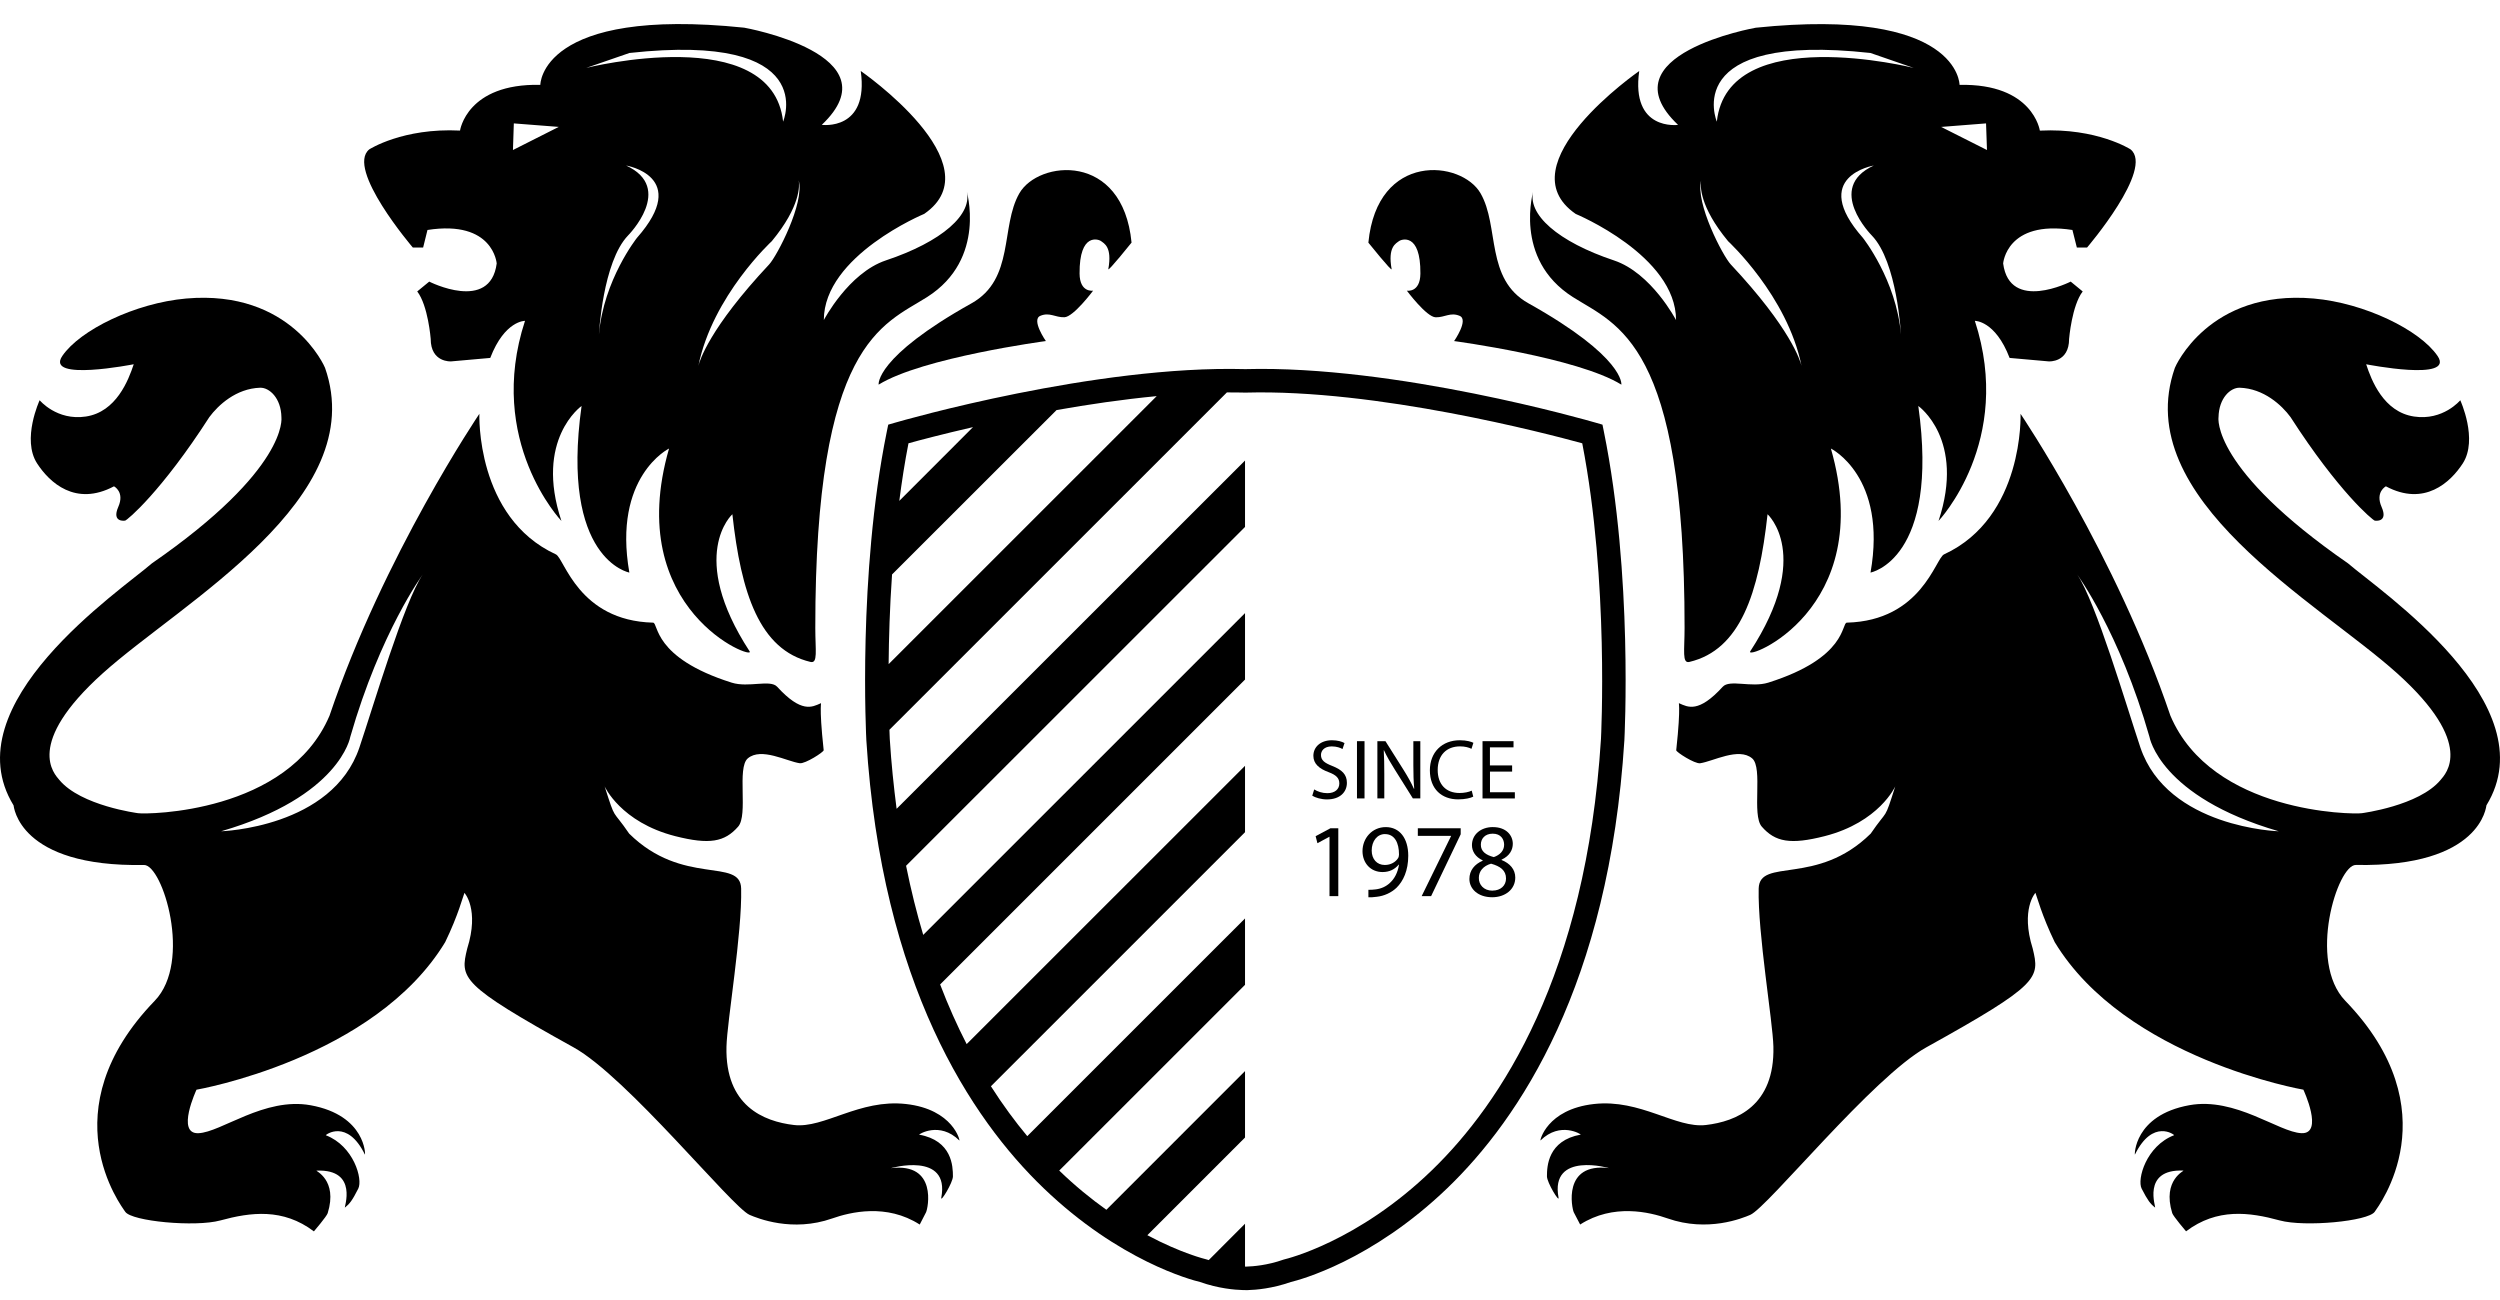 <svg width="100" height="52" viewBox="0 0 100 52" fill="none" xmlns="http://www.w3.org/2000/svg">
<path d="M93.922 22.535C88.454 18.752 88.737 16.712 88.741 16.692C88.754 15.919 89.221 15.5 89.588 15.509C90.549 15.54 91.27 16.206 91.622 16.685C93.535 19.66 94.901 20.804 94.993 20.827C94.993 20.827 95.545 20.914 95.263 20.277C95 19.676 95.436 19.453 95.436 19.453C96.975 20.272 98.017 19.297 98.511 18.537C99.132 17.574 98.411 16.01 98.411 16.01C98.411 16.01 97.726 16.838 96.56 16.661C95.344 16.478 94.856 15.213 94.647 14.571C94.647 14.571 98.212 15.275 97.502 14.238C96.795 13.199 94.584 12.121 92.551 11.941C88.34 11.572 87.001 14.689 86.994 14.716C85.164 19.953 92.725 24.09 95.881 26.928C99.042 29.768 97.815 30.965 97.622 31.199C96.758 32.235 94.472 32.528 94.472 32.528C94.117 32.582 88.475 32.534 86.816 28.627C84.643 22.207 80.822 16.553 80.822 16.553C80.822 16.553 80.975 20.693 77.76 22.176C77.419 22.336 76.864 24.828 73.874 24.906C73.652 24.913 73.902 26.307 70.73 27.306C70.053 27.518 69.187 27.164 68.908 27.472C67.941 28.533 67.515 28.284 67.171 28.133C67.112 28.106 67.258 28.091 67.049 30.009C67.041 30.08 67.789 30.56 68.006 30.53C68.522 30.456 69.546 29.881 70.086 30.335C70.531 30.714 70.059 32.599 70.472 33.066C71.007 33.68 71.618 33.795 72.986 33.446C75.169 32.888 75.81 31.455 75.81 31.455C75.353 32.888 75.536 32.309 74.828 33.345C72.681 35.462 70.378 34.289 70.347 35.543C70.306 37.318 70.913 40.862 70.936 41.864C70.993 44.239 69.45 44.857 68.239 45C67.03 45.145 65.624 43.953 63.761 44.16C61.856 44.372 61.585 45.654 61.62 45.618C62.412 44.838 63.259 45.381 63.23 45.384C61.912 45.622 61.878 46.656 61.878 47.054C61.878 47.303 62.38 48.12 62.342 47.908C61.99 46.034 64.411 46.732 64.354 46.724C62.486 46.496 62.878 48.343 62.951 48.492C63.136 48.847 63.206 48.981 63.206 48.981C64.535 48.131 65.983 48.484 66.705 48.737C68.309 49.3 69.702 48.727 70.011 48.594C70.706 48.296 74.911 43.08 77.054 41.893C81.606 39.367 81.592 39.125 81.308 37.941C80.814 36.37 81.417 35.713 81.417 35.713C81.474 35.849 81.667 36.606 82.188 37.684C85.016 42.357 92.135 43.587 92.135 43.587C92.135 43.587 92.967 45.365 92.059 45.327C91.148 45.29 89.419 43.874 87.573 44.208C85.349 44.611 85.378 46.226 85.397 46.183C86.111 44.728 86.991 45.399 86.964 45.408C85.848 45.838 85.475 47.172 85.666 47.545C85.91 48.02 86.011 48.151 86.201 48.3C86.263 48.348 85.635 46.753 87.335 46.823C87.406 46.826 86.478 47.182 86.889 48.525C86.93 48.654 87.442 49.253 87.442 49.253C88.682 48.316 89.974 48.485 91.188 48.817C92.191 49.091 94.737 48.85 94.99 48.469C95.134 48.254 98.065 44.438 93.812 40.032C92.295 38.462 93.496 34.584 94.236 34.598C99.273 34.69 99.446 32.233 99.458 32.212C101.937 28.168 95.175 23.623 93.922 22.535ZM85.614 29.895C85.072 28.28 83.83 24.061 83.087 22.98C83.087 22.98 84.779 25.274 85.979 29.476C85.979 29.476 86.387 31.866 91.15 33.251C91.15 33.253 86.699 33.114 85.614 29.895Z" fill="black"/>
<path d="M62.918 11.884C64.686 13.006 67.391 13.696 67.383 25.12C67.383 26.029 67.276 26.547 67.576 26.477C69.617 25.993 70.355 23.73 70.702 20.569C70.702 20.569 72.519 22.202 70.01 26.053C69.754 26.45 75.105 24.434 73.235 17.941C73.235 17.941 75.5 19.058 74.821 22.903C74.821 22.903 77.592 22.388 76.732 16.239C76.732 16.239 78.628 17.571 77.541 20.838C77.541 20.838 80.566 17.649 78.994 12.834C78.994 12.834 79.809 12.816 80.384 14.317L81.951 14.456C81.951 14.456 82.764 14.512 82.764 13.554C82.764 13.554 82.873 12.222 83.308 11.658L82.828 11.264C82.828 11.264 80.386 12.505 80.126 10.539C80.126 10.539 80.257 8.789 82.897 9.199L83.074 9.902H83.482C83.482 9.902 86.18 6.747 85.222 5.975C85.222 5.975 83.882 5.11 81.594 5.225C81.594 5.225 81.323 3.332 78.382 3.395C78.382 3.395 78.39 0.264 70.229 1.109C70.229 1.109 64.155 2.183 67.122 4.995C67.122 4.995 65.228 5.255 65.569 2.841C65.569 2.841 60.162 6.581 63.028 8.557C63.028 8.557 67.042 10.223 67.042 12.803C67.042 12.803 66.057 10.918 64.562 10.418C62.338 9.677 61.044 8.568 61.343 7.594C61.345 7.593 60.498 10.351 62.918 11.884ZM79.442 4.936L79.479 6.001L77.646 5.077L79.442 4.936ZM74.515 9.513C72.347 7.054 74.952 6.621 74.952 6.621C72.991 7.524 74.872 9.419 74.872 9.419C75.891 10.472 76.039 13.38 76.039 13.38C75.853 11.196 74.515 9.513 74.515 9.513ZM74.818 2.119L76.547 2.717C76.547 2.717 69.108 0.846 68.673 4.866C68.674 4.866 67.154 1.279 74.818 2.119ZM68.053 7.174C68.048 7.188 68.048 7.204 68.045 7.22C68.01 7.416 67.967 8.249 69.124 9.648C69.124 9.648 71.491 11.828 72.062 14.636C72.067 14.655 72.068 14.663 72.068 14.663C72.067 14.653 72.063 14.646 72.062 14.636C72.014 14.443 71.633 13.14 69.231 10.577C68.918 10.244 67.809 8.126 68.045 7.22C68.048 7.19 68.053 7.174 68.053 7.174Z" fill="black"/>
<path d="M64.855 15.386C64.855 15.386 65.012 14.3 61.139 12.133C59.403 11.164 59.986 9.059 59.223 7.734C58.465 6.409 55.088 6.056 54.735 9.706C54.735 9.706 55.685 10.889 55.665 10.765C55.505 9.874 55.834 9.741 55.974 9.635C56.041 9.588 56.83 9.272 56.816 10.945C56.808 11.72 56.274 11.627 56.274 11.627C56.274 11.627 57.061 12.685 57.428 12.692C57.793 12.7 58.014 12.478 58.386 12.634C58.76 12.791 58.164 13.643 58.164 13.643C58.164 13.643 63.106 14.303 64.855 15.386Z" fill="black"/>
<path d="M36.236 44.16C34.374 43.953 32.968 45.145 31.757 45C30.548 44.857 29 44.237 29.059 41.864C29.082 40.862 29.689 37.316 29.646 35.542C29.619 34.288 27.314 35.463 25.167 33.345C24.459 32.309 24.644 32.888 24.185 31.455C24.185 31.455 24.824 32.888 27.009 33.446C28.38 33.794 28.986 33.68 29.525 33.066C29.938 32.599 29.466 30.714 29.912 30.335C30.45 29.881 31.474 30.456 31.989 30.529C32.206 30.56 32.954 30.08 32.947 30.008C32.739 28.091 32.885 28.107 32.826 28.133C32.482 28.284 32.058 28.533 31.087 27.471C30.808 27.166 29.944 27.519 29.268 27.306C26.095 26.307 26.345 24.912 26.122 24.906C23.133 24.829 22.575 22.336 22.237 22.176C19.018 20.693 19.175 16.553 19.175 16.553C19.175 16.553 15.352 22.205 13.181 28.627C11.52 32.534 5.879 32.582 5.525 32.528C5.525 32.528 3.236 32.233 2.375 31.199C2.182 30.964 0.956 29.768 4.114 26.928C7.27 24.09 14.832 19.953 13.002 14.715C12.996 14.687 11.657 11.571 7.444 11.941C5.412 12.121 3.201 13.198 2.493 14.237C1.785 15.276 5.349 14.57 5.349 14.57C5.137 15.213 4.648 16.478 3.436 16.661C2.27 16.838 1.586 16.009 1.586 16.009C1.586 16.009 0.86 17.574 1.484 18.537C1.978 19.298 3.017 20.272 4.559 19.453C4.559 19.453 4.997 19.676 4.731 20.277C4.453 20.914 5.003 20.826 5.003 20.826C5.096 20.804 6.46 19.659 8.373 16.685C8.729 16.205 9.444 15.539 10.407 15.509C10.772 15.499 11.243 15.918 11.257 16.691C11.258 16.712 11.544 18.752 6.075 22.535C4.825 23.623 -1.937 28.168 0.542 32.214C0.554 32.234 0.725 34.692 5.759 34.599C6.503 34.586 7.705 38.465 6.188 40.033C1.933 44.439 4.865 48.255 5.01 48.471C5.262 48.852 7.807 49.092 8.813 48.818C10.025 48.487 11.318 48.318 12.556 49.255C12.556 49.255 13.069 48.656 13.108 48.526C13.524 47.183 12.593 46.828 12.663 46.825C14.367 46.756 13.741 48.351 13.798 48.302C13.989 48.15 14.09 48.02 14.33 47.546C14.523 47.172 14.149 45.84 13.034 45.41C13.007 45.4 13.884 44.729 14.597 46.184C14.619 46.229 14.646 44.613 12.424 44.21C10.578 43.875 8.848 45.292 7.937 45.328C7.028 45.367 7.86 43.588 7.86 43.588C7.86 43.588 14.977 42.358 17.807 37.686C18.331 36.607 18.521 35.849 18.578 35.715C18.578 35.715 19.184 36.371 18.689 37.942C18.401 39.128 18.389 39.37 22.943 41.894C25.082 43.08 29.289 48.295 29.984 48.595C30.297 48.729 31.688 49.301 33.288 48.738C34.014 48.483 35.463 48.131 36.789 48.982C36.789 48.982 36.861 48.848 37.041 48.493C37.119 48.343 37.508 46.498 35.643 46.726C35.587 46.734 38.008 46.036 37.651 47.91C37.615 48.122 38.117 47.304 38.117 47.056C38.117 46.656 38.087 45.623 36.765 45.386C36.736 45.381 37.583 44.837 38.375 45.62C38.41 45.653 38.139 44.372 36.236 44.16ZM14.378 29.895C13.299 33.112 8.845 33.251 8.845 33.251C13.608 31.865 14.011 29.476 14.011 29.476C15.218 25.274 16.91 22.979 16.91 22.979C16.167 24.061 14.923 28.281 14.378 29.895Z" fill="black"/>
<path d="M16.925 9.902L17.099 9.199C19.737 8.788 19.868 10.539 19.868 10.539C19.61 12.507 17.169 11.264 17.169 11.264L16.689 11.658C17.125 12.222 17.228 13.554 17.228 13.554C17.228 14.511 18.044 14.456 18.044 14.456L19.61 14.317C20.188 12.816 21 12.834 21 12.834C19.426 17.649 22.457 20.838 22.457 20.838C21.369 17.571 23.263 16.239 23.263 16.239C22.406 22.388 25.174 22.903 25.174 22.903C24.5 19.058 26.762 17.941 26.762 17.941C24.889 24.433 30.242 26.45 29.984 26.053C27.478 22.202 29.295 20.569 29.295 20.569C29.641 23.73 30.381 25.993 32.419 26.477C32.722 26.547 32.612 26.029 32.612 25.119C32.604 13.696 35.31 13.006 37.082 11.884C39.499 10.351 38.654 7.593 38.654 7.593C38.955 8.566 37.659 9.675 35.435 10.416C33.94 10.917 32.953 12.802 32.953 12.802C32.953 10.223 36.969 8.555 36.969 8.555C39.834 6.579 34.43 2.839 34.43 2.839C34.766 5.253 32.871 4.994 32.871 4.994C35.84 2.181 29.767 1.107 29.767 1.107C21.605 0.262 21.613 3.394 21.613 3.394C18.671 3.33 18.401 5.223 18.401 5.223C16.114 5.108 14.772 5.974 14.772 5.974C13.815 6.745 16.512 9.9 16.512 9.9H16.925V9.902ZM25.479 9.513C25.479 9.513 24.142 11.195 23.957 13.38C23.957 13.38 24.105 10.474 25.122 9.419C25.122 9.419 27.003 7.526 25.044 6.621C25.045 6.621 27.647 7.054 25.479 9.513ZM30.767 10.576C28.367 13.138 27.983 14.441 27.935 14.634C27.934 14.644 27.931 14.653 27.929 14.661C27.929 14.661 27.931 14.652 27.935 14.634C28.506 11.826 30.872 9.647 30.872 9.647C32.029 8.246 31.981 7.414 31.949 7.218C31.945 7.204 31.945 7.186 31.941 7.172C31.941 7.172 31.946 7.188 31.949 7.218C32.188 8.125 31.077 10.242 30.767 10.576ZM25.178 2.119C32.842 1.279 31.324 4.866 31.324 4.866C30.888 0.846 23.45 2.716 23.45 2.716L25.178 2.119ZM20.553 4.936L22.35 5.076L20.518 6.001L20.553 4.936Z" fill="black"/>
<path d="M40.773 7.735C40.013 9.06 40.593 11.164 38.86 12.133C34.983 14.3 35.145 15.386 35.145 15.386C36.89 14.303 41.835 13.642 41.835 13.642C41.835 13.642 41.239 12.791 41.613 12.633C41.983 12.477 42.206 12.7 42.573 12.69C42.936 12.684 43.725 11.626 43.725 11.626C43.725 11.626 43.19 11.72 43.183 10.944C43.171 9.271 43.956 9.586 44.027 9.634C44.167 9.739 44.492 9.873 44.333 10.764C44.312 10.89 45.262 9.704 45.262 9.704C44.91 6.058 41.53 6.409 40.773 7.735Z" fill="black"/>
<path d="M52.568 31.577C52.699 31.661 52.889 31.727 53.093 31.727C53.396 31.727 53.573 31.57 53.573 31.338C53.573 31.126 53.45 31 53.141 30.885C52.768 30.748 52.535 30.55 52.535 30.232C52.535 29.873 52.83 29.61 53.276 29.61C53.51 29.61 53.679 29.665 53.781 29.722L53.7 29.962C53.628 29.918 53.474 29.856 53.27 29.856C52.957 29.856 52.839 30.042 52.839 30.198C52.839 30.412 52.98 30.517 53.295 30.64C53.681 30.794 53.876 30.978 53.876 31.314C53.876 31.668 53.617 31.977 53.075 31.977C52.855 31.977 52.615 31.908 52.49 31.828L52.568 31.577Z" fill="black"/>
<path d="M54.581 29.647V31.937H54.279V29.647H54.581Z" fill="black"/>
<path d="M55.095 31.937V29.647H55.418L56.148 30.805C56.316 31.075 56.451 31.312 56.556 31.551L56.569 31.546C56.542 31.24 56.534 30.963 56.534 30.609V29.647H56.813V31.937H56.515L55.787 30.775C55.627 30.522 55.472 30.259 55.359 30.01L55.35 30.013C55.366 30.302 55.372 30.577 55.372 30.958V31.937H55.095Z" fill="black"/>
<path d="M58.93 31.866C58.824 31.921 58.606 31.975 58.324 31.975C57.678 31.975 57.195 31.569 57.195 30.812C57.195 30.093 57.681 29.61 58.392 29.61C58.671 29.61 58.858 29.671 58.936 29.712L58.859 29.953C58.753 29.897 58.593 29.855 58.402 29.855C57.863 29.855 57.508 30.2 57.508 30.8C57.508 31.365 57.83 31.72 58.383 31.72C58.566 31.72 58.753 31.683 58.869 31.626L58.93 31.866Z" fill="black"/>
<path d="M60.487 30.864H59.599V31.69H60.594V31.938H59.301V29.647H60.541V29.894H59.597V30.617H60.485V30.864H60.487Z" fill="black"/>
<path d="M53.178 33.473H53.169L52.697 33.728L52.625 33.447L53.218 33.13H53.532V35.846H53.18V33.473H53.178Z" fill="black"/>
<path d="M54.734 35.591C54.816 35.595 54.905 35.591 55.029 35.575C55.243 35.549 55.444 35.462 55.6 35.312C55.78 35.148 55.908 34.91 55.96 34.588H55.944C55.793 34.772 55.579 34.882 55.302 34.882C54.816 34.882 54.5 34.513 54.5 34.045C54.5 33.536 54.878 33.084 55.431 33.084C55.987 33.084 56.33 33.532 56.33 34.23C56.33 34.826 56.129 35.245 55.863 35.508C55.654 35.709 55.367 35.838 55.074 35.871C54.94 35.889 54.817 35.897 54.736 35.892V35.591H54.734ZM55.399 33.363C55.09 33.363 54.868 33.639 54.868 34.023C54.868 34.36 55.074 34.599 55.391 34.599C55.637 34.599 55.828 34.48 55.93 34.316C55.944 34.284 55.96 34.241 55.96 34.182C55.962 33.715 55.786 33.364 55.401 33.364H55.399V33.363Z" fill="black"/>
<path d="M58.428 33.129V33.371L57.245 35.844H56.867L58.042 33.443V33.435H56.713V33.13H58.428V33.129Z" fill="black"/>
<path d="M59.718 33.084C60.246 33.084 60.512 33.411 60.512 33.752C60.512 33.983 60.396 34.233 60.063 34.386V34.4C60.398 34.534 60.611 34.775 60.611 35.102C60.611 35.578 60.205 35.89 59.687 35.89C59.121 35.89 58.776 35.556 58.776 35.16C58.776 34.816 58.982 34.569 59.31 34.427V34.416C59.008 34.275 58.878 34.04 58.878 33.806C58.878 33.376 59.239 33.083 59.717 33.083H59.718V33.084ZM59.699 35.624C60.028 35.624 60.241 35.42 60.241 35.14C60.241 34.815 60.012 34.651 59.642 34.547C59.328 34.638 59.154 34.851 59.154 35.111C59.145 35.383 59.349 35.626 59.693 35.626H59.699V35.624ZM59.706 33.347C59.4 33.347 59.234 33.548 59.234 33.784C59.229 34.055 59.436 34.201 59.752 34.284C59.986 34.203 60.165 34.037 60.165 33.79C60.165 33.573 60.036 33.347 59.712 33.347H59.706Z" fill="black"/>
<path d="M64.155 17.264L64.099 16.986L63.827 16.907C63.513 16.816 55.809 14.601 49.813 14.765C43.82 14.601 36.117 16.816 35.803 16.907L35.529 16.986L35.472 17.264C34.305 23.016 34.651 29.545 34.654 29.615C35.271 39.38 38.848 44.745 41.743 47.526C44.771 50.437 47.65 51.196 47.998 51.279C48.741 51.541 49.394 51.594 49.708 51.602C49.708 51.602 49.748 51.604 49.815 51.604C49.874 51.604 49.912 51.604 49.912 51.604C50.239 51.596 50.893 51.541 51.635 51.28C51.981 51.197 54.862 50.439 57.891 47.528C60.782 44.747 64.361 39.382 64.975 29.612C64.978 29.545 65.324 23.016 64.155 17.264ZM46.268 15.845L35.545 26.565C35.554 25.535 35.59 24.304 35.682 22.978L42.262 16.403C43.534 16.177 44.904 15.976 46.268 15.845ZM38.92 17.085L35.972 20.035C36.071 19.267 36.189 18.495 36.339 17.732C36.772 17.611 37.697 17.367 38.92 17.085ZM64.039 29.554C63.444 38.983 60.035 44.14 57.28 46.806C54.306 49.687 51.425 50.361 51.396 50.369L51.339 50.385C50.687 50.617 50.107 50.656 49.874 50.663C49.869 50.663 49.849 50.663 49.815 50.663H49.813C49.812 50.663 49.807 50.663 49.801 50.663V48.949L48.349 50.404C48.328 50.397 48.307 50.393 48.291 50.385L48.234 50.369C48.218 50.364 47.263 50.139 45.894 49.408L49.801 45.501V42.844L44.255 48.391C43.649 47.961 43.011 47.443 42.369 46.823L49.801 39.393V36.738L41.091 45.446C40.605 44.863 40.114 44.2 39.637 43.451L49.801 33.288V30.633L38.666 41.764C38.293 41.037 37.934 40.24 37.605 39.378L49.801 27.183V24.525L36.929 37.396C36.672 36.534 36.441 35.613 36.243 34.631L49.801 21.077V18.421L35.864 32.352C35.749 31.463 35.652 30.536 35.591 29.558C35.591 29.55 35.585 29.417 35.577 29.191L49.075 15.697C49.321 15.697 49.563 15.697 49.801 15.704H49.815H49.829C55.058 15.559 61.852 17.337 63.29 17.732C64.367 23.29 64.04 29.495 64.039 29.554Z" fill="black"/>
</svg>
